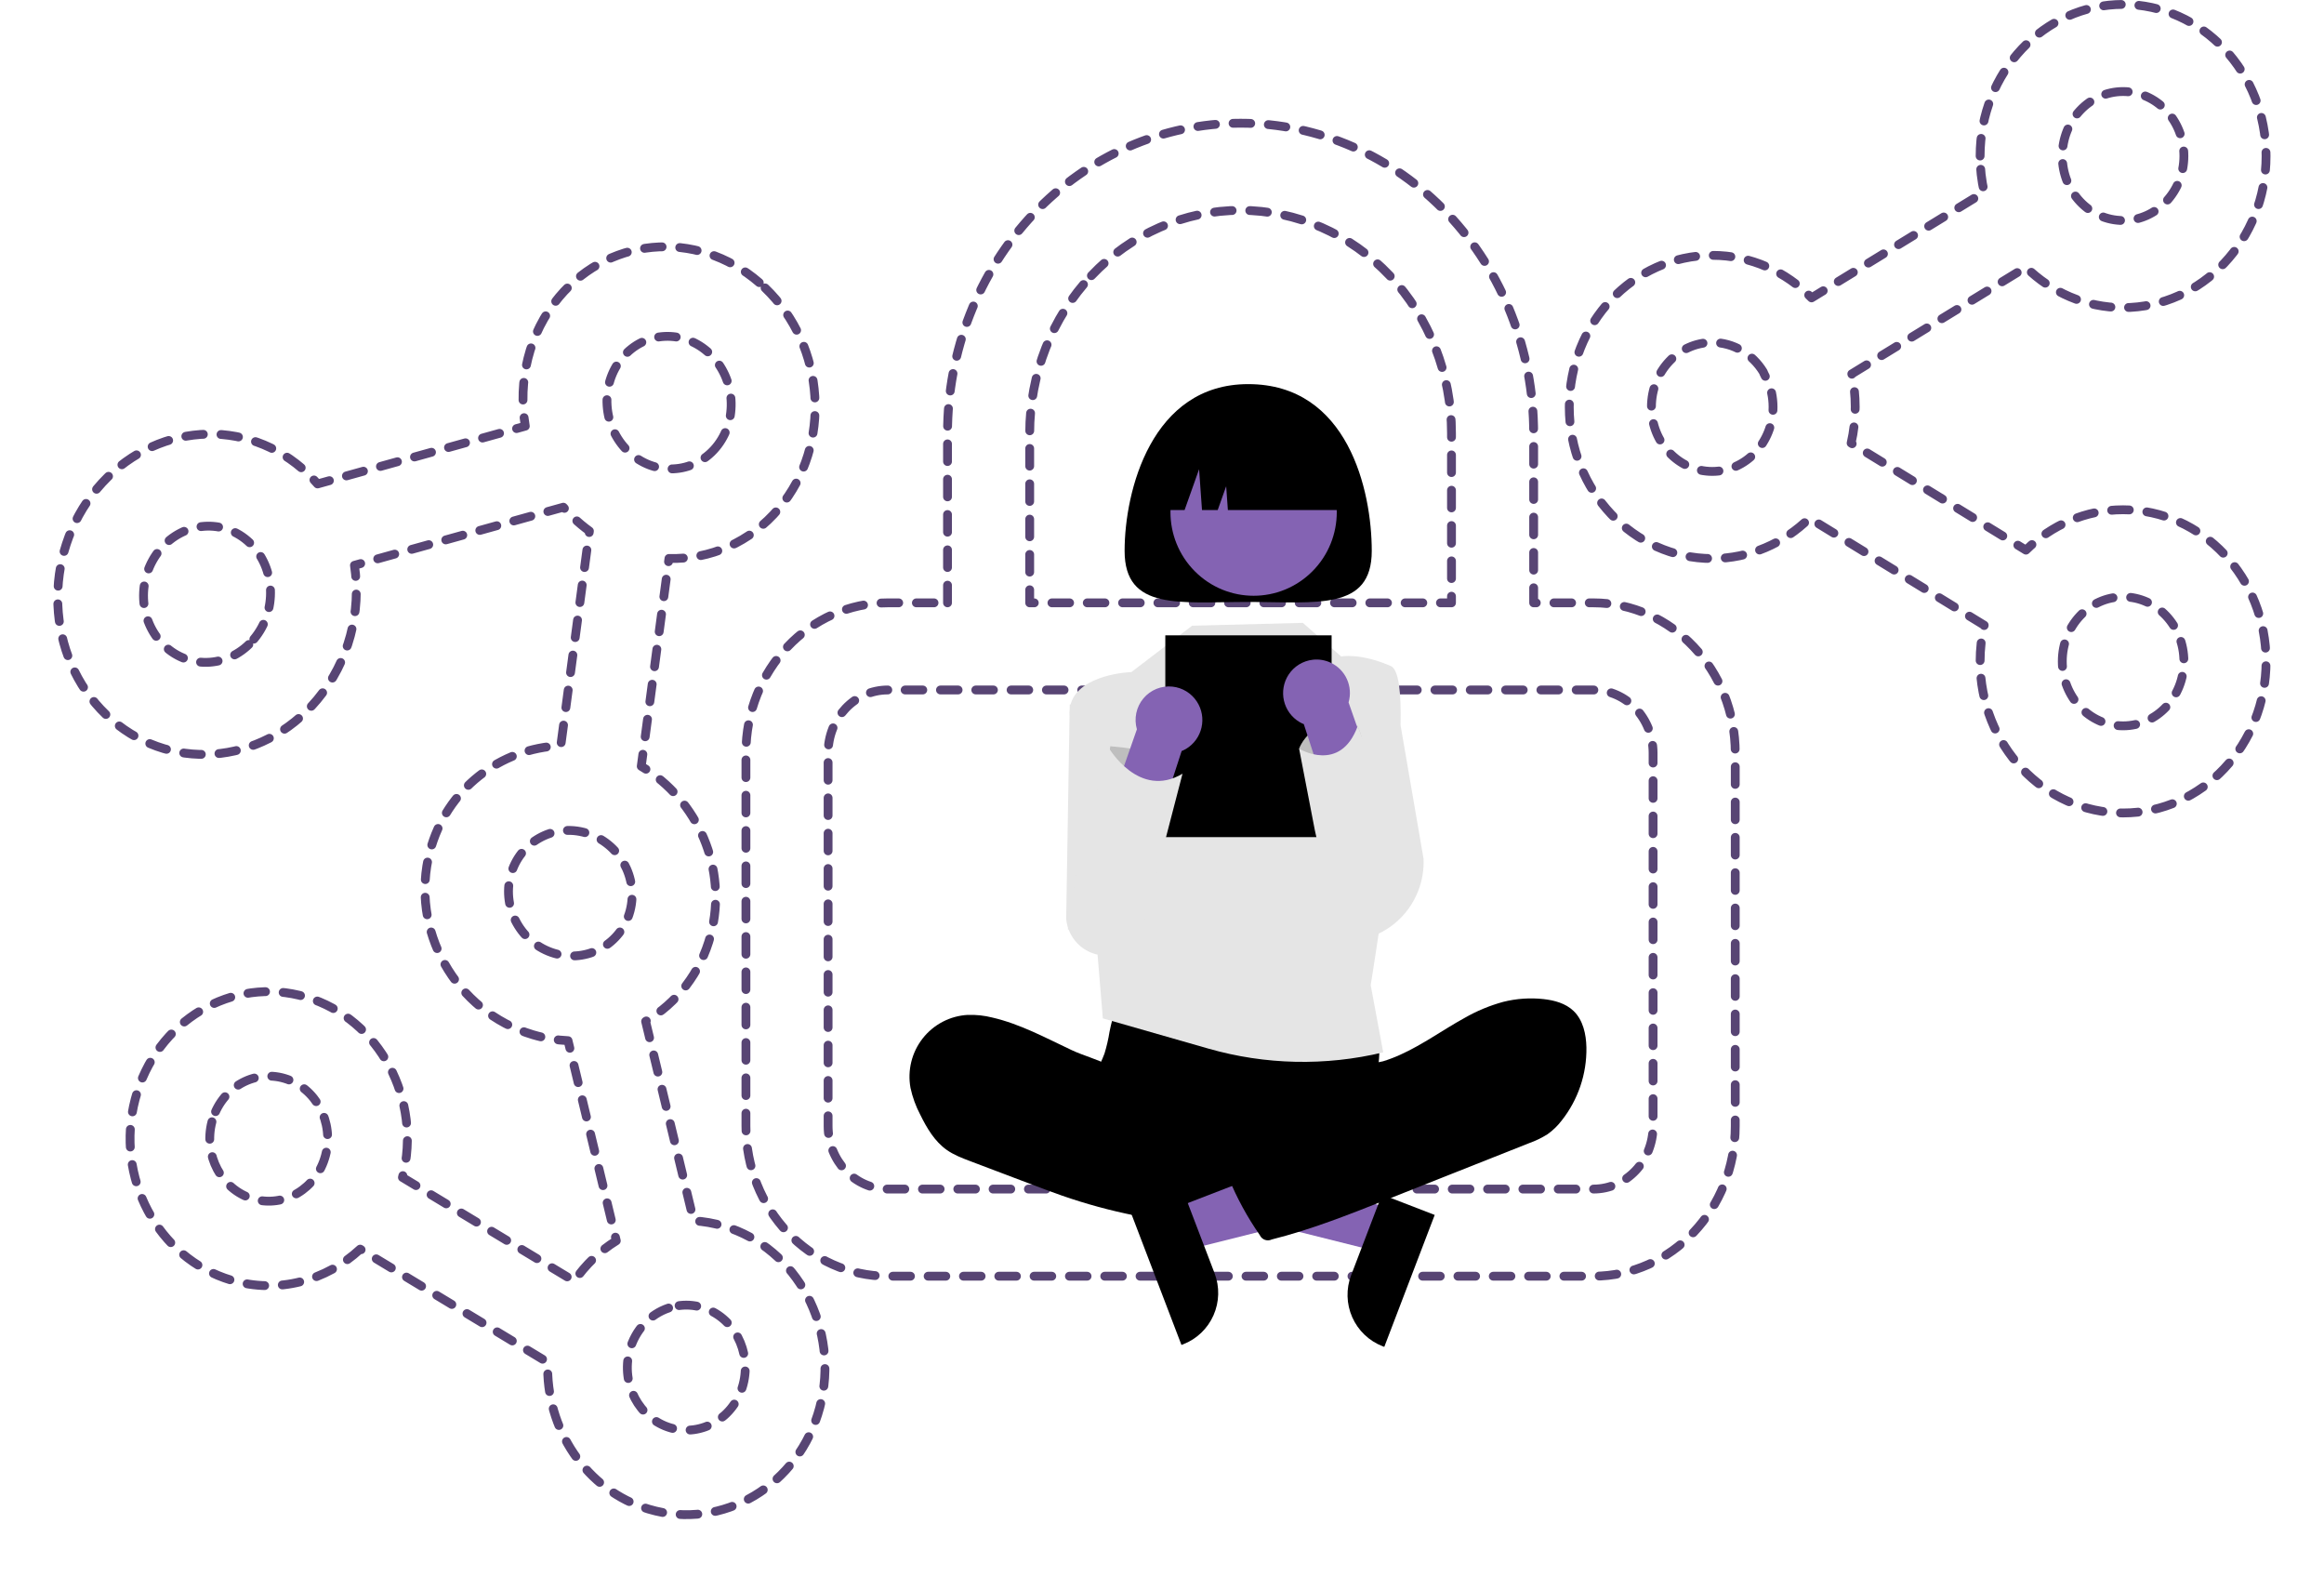 <svg width="503" height="344" viewBox="0 0 503 360" fill="none" xmlns="http://www.w3.org/2000/svg">
<path id="hero-img-right" fill-rule="evenodd" clip-rule="evenodd" d="M436.807 35.33C436.807 16.37 451.306 1 469.191 1C487.077 1 501.576 16.37 501.576 35.33C501.576 54.291 487.077 69.661 469.191 69.661C460.694 69.661 452.961 66.192 447.184 60.516L407.743 84.661C408.25 87.072 408.517 89.58 408.517 92.153C408.517 94.975 408.196 97.717 407.59 100.341L447.184 124.579C452.961 118.904 460.694 115.435 469.191 115.435C487.077 115.435 501.576 130.805 501.576 149.765C501.576 168.725 487.077 184.095 469.191 184.095C451.306 184.095 436.807 168.725 436.807 149.765C436.807 146.943 437.128 144.201 437.734 141.577L398.139 117.339C392.362 123.014 384.63 126.483 376.132 126.483C358.247 126.483 343.748 111.113 343.748 92.153C343.748 73.193 358.247 57.823 376.132 57.823C384.871 57.823 392.802 61.492 398.628 67.457L437.734 43.518C437.128 40.894 436.807 38.152 436.807 35.33ZM469.191 20.73C461.585 20.73 455.419 27.267 455.419 35.33C455.419 43.394 461.585 49.931 469.191 49.931C476.798 49.931 482.964 43.394 482.964 35.33C482.964 27.267 476.798 20.73 469.191 20.73ZM387.667 84.171C385.207 80.186 380.96 77.553 376.132 77.553C368.526 77.553 362.36 84.09 362.36 92.153C362.36 100.217 368.526 106.753 376.132 106.753C383.739 106.753 389.905 100.217 389.905 92.153C389.905 89.953 389.446 87.866 388.624 85.995C388.465 85.755 388.315 85.506 388.174 85.248C387.982 84.896 387.813 84.536 387.667 84.171ZM455.419 149.765C455.419 141.701 461.585 135.165 469.191 135.165C476.798 135.165 482.964 141.701 482.964 149.765C482.964 157.828 476.798 164.365 469.191 164.365C461.585 164.365 455.419 157.828 455.419 149.765Z" stroke="#584574" stroke-width="2" stroke-linecap="round" stroke-linejoin="round" stroke-dasharray="4 4"/>
<path id="hero-img-left" fill-rule="evenodd" clip-rule="evenodd" d="M161.598 65.198C175.369 78.394 176.795 100.722 164.784 115.07C158.24 122.888 149.056 126.723 139.824 126.46L133.548 173.528C146.385 181.143 153.245 196.744 149.285 211.716C147.004 220.337 141.557 227.159 134.539 231.286L145.433 276.458C147.69 276.588 149.968 276.98 152.234 277.653C168.932 282.617 178.673 300.99 173.991 318.692C169.308 336.393 151.976 346.719 135.278 341.755C121.029 337.52 111.846 323.518 112.369 308.502L69.885 282.865C62.17 290.03 51.302 293.051 40.69 289.896C23.992 284.933 14.252 266.559 18.934 248.858C23.616 231.157 40.948 220.831 57.646 225.794C74.28 230.739 84.009 248.99 79.456 266.628L118.364 290.107C120.936 286.364 124.197 283.27 127.896 280.975L116.967 235.657C114.333 235.542 111.663 235.104 109.003 234.313C91.438 229.092 80.995 210.509 85.677 192.808C89.409 178.699 101.624 169.409 115.323 168.863L121.806 120.25C120.525 119.323 119.287 118.292 118.102 117.156C117.33 116.417 116.597 115.648 115.902 114.854L68.587 128.012C70.16 138.528 67.387 149.791 60.129 158.46C47.512 173.53 26.12 175.052 12.349 161.858C-1.422 148.664 -2.357 125.751 10.261 110.68C22.878 95.609 44.27 94.088 58.041 107.282C58.812 108.021 59.544 108.791 60.235 109.588L107.284 96.504C105.576 86.287 108.052 75.483 114.915 67.285C126.926 52.937 147.827 52.003 161.598 65.198ZM150.454 101.339C155.562 95.237 154.955 85.741 149.099 80.129C143.242 74.517 134.353 74.914 129.245 81.016C124.137 87.118 124.744 96.614 130.601 102.226C136.457 107.838 145.346 107.44 150.454 101.339ZM139.746 296.2C135.593 297.59 132.162 301.104 130.898 305.882C128.907 313.41 133.049 321.224 140.151 323.335C147.252 325.446 154.623 321.055 156.615 313.527C158.606 305.998 154.463 298.184 147.362 296.074C145.424 295.498 143.466 295.406 141.603 295.73C141.351 295.824 141.092 295.907 140.828 295.979C140.467 296.077 140.106 296.15 139.746 296.2ZM45.799 144.73C51.165 138.32 50.767 128.576 44.911 122.964C39.054 117.353 29.957 118 24.591 124.41C19.225 130.819 19.622 140.564 25.479 146.175C31.335 151.786 40.433 151.139 45.799 144.73ZM113.875 215.893C106.405 213.672 101.964 205.77 103.955 198.241C105.947 190.713 113.616 186.411 121.087 188.631C128.557 190.852 132.998 198.754 131.007 206.283C129.015 213.811 121.345 218.113 113.875 215.893ZM36.31 254.023C34.319 261.551 38.461 269.365 45.562 271.476C52.664 273.587 60.035 269.196 62.026 261.668C64.018 254.139 59.875 246.325 52.774 244.215C45.672 242.104 38.301 246.495 36.31 254.023Z" stroke="#584574" stroke-width="2" stroke-linecap="round" stroke-linejoin="round" stroke-dasharray="4 4"/>
<path id="hero-img-locker" fill-rule="evenodd" clip-rule="evenodd" d="M202.919 136.513V98.105C202.919 79.477 209.919 61.616 222.371 48.452C234.822 35.289 251.703 27.899 269.301 27.899C286.898 27.899 303.78 35.289 316.231 48.452C328.683 61.616 335.683 79.477 335.683 98.105V136.513H349.207C366.932 136.513 381.344 151.711 381.344 170.514V254.992C381.344 273.796 366.932 288.994 349.207 288.994H189.394C171.67 288.994 157.258 273.796 157.258 254.992V170.514C157.258 151.711 171.67 136.513 189.394 136.513H202.919ZM235.513 62.422C244.47 52.953 256.623 47.629 269.301 47.629C281.978 47.629 294.132 52.953 303.088 62.422C312.044 71.891 317.071 84.727 317.071 98.105V136.513H221.531V98.105C221.531 84.727 226.557 71.891 235.513 62.422ZM189.394 156.243C181.901 156.243 175.87 162.658 175.87 170.514V254.992C175.87 262.849 181.901 269.264 189.394 269.264H349.207C356.701 269.264 362.732 262.849 362.732 254.992V170.514C362.732 162.658 356.701 156.243 349.207 156.243H189.394Z" stroke="#584574" stroke-width="2" stroke-linecap="round" stroke-linejoin="round" stroke-dasharray="4 4"/>
<g clip-path="url(#clip0_24_9965)" id="hero-img-girl">
  <g id="hero-img-girl-body">
    <path d="M303.429 274.034L299.887 283.3L262.641 273.978L267.869 260.301L303.429 274.034Z" fill="#8463B3"/>
    <path d="M313.269 275.122L301.848 305L301.472 304.855C298.403 303.67 295.929 301.308 294.592 298.289C293.256 295.271 293.168 291.842 294.346 288.757L294.347 288.757L301.322 270.508L313.269 275.122Z" fill="black"/>
    <path d="M239.613 233.645C239.35 235.318 238.968 236.97 238.47 238.588C237.91 240.172 237.045 241.637 236.532 243.237C234.899 248.338 237.163 254.025 240.78 257.963C243.916 261.363 247.964 263.779 252.436 264.919C255.698 265.744 259.091 265.863 262.453 265.977C271.763 266.295 281.313 266.578 290.134 263.571C292.922 262.598 295.614 261.369 298.177 259.899C298.986 259.512 299.699 258.947 300.264 258.248C300.936 257.285 301.023 256.036 301.017 254.86C300.997 250.893 300.197 246.946 300.387 242.984C300.492 240.789 300.901 238.596 300.699 236.408C300.421 233.923 299.385 231.586 297.734 229.715C296.083 227.844 293.897 226.532 291.475 225.959C288.973 225.419 286.377 225.713 283.829 225.959C277.216 226.598 270.574 226.896 263.93 226.853C257.142 226.81 250.395 225.768 243.641 225.66C241.643 225.627 241.683 226.246 241.047 228.189C240.462 229.978 239.983 231.8 239.613 233.645Z" fill="black"/>
    <path d="M213.068 230.421C211.242 229.96 209.361 229.759 207.48 229.824C205.504 229.934 203.573 230.466 201.817 231.383C200.061 232.301 198.519 233.584 197.294 235.147C196.07 236.71 195.19 238.517 194.714 240.448C194.238 242.38 194.176 244.39 194.533 246.347C194.989 248.467 195.734 250.513 196.747 252.428C198.229 255.451 200.006 258.466 202.75 260.403C204.354 261.536 206.212 262.242 208.047 262.937L222.494 268.407C224.62 269.212 226.746 270.017 228.892 270.763C239.676 274.51 250.918 276.756 262.308 277.44C265.777 277.648 269.299 277.706 272.683 276.912C273.486 276.723 274.343 276.443 274.808 275.758C275.083 275.276 275.246 274.737 275.283 274.182L276.172 267.926C276.297 267.046 276.417 266.119 276.096 265.289C275.689 264.238 274.668 263.577 273.695 263.015C264.196 257.532 253.106 254.507 245.111 246.981C243.229 245.21 241.654 242.401 239.367 241.198C236.774 239.833 233.72 239.054 231.039 237.797C225.18 235.048 219.418 231.889 213.068 230.421Z" fill="black"/>
    <path opacity="0.1" d="M227.491 238.855C232.598 240.463 254.159 251.605 257.854 255.496C257.359 255.675 240.552 246.208 240.048 246.056C235.464 244.673 230.854 243.282 226.501 241.258C225.625 240.851 220.811 238.937 221.029 237.827C221.275 236.574 226.585 238.569 227.491 238.855Z" fill="black"/>
    <path fill-rule="evenodd" clip-rule="evenodd" d="M244.562 152.19L258.311 141.697L283.4 141.045L292.083 148.66C292.083 148.66 296.413 147.79 303.34 150.836C305.139 151.627 305.695 156.875 305.534 164.214L310.747 194.507C310.842 196.973 310.43 199.432 309.538 201.731C308.645 204.031 307.291 206.12 305.559 207.87C304.11 209.334 302.424 210.534 300.575 211.419C299.546 218.395 298.769 223.072 298.769 223.072L301.608 238.306C288.551 241.445 274.909 241.151 261.997 237.453L238.1 230.609L236.903 216.178C235.458 215.86 234.099 215.189 232.953 214.208C231.144 212.659 230.011 210.459 229.795 208.08L230.556 162.202C230.552 162.122 230.547 162.044 230.543 161.968C230.518 161.488 230.533 161.031 230.583 160.597L230.601 159.54L230.791 159.522C232.704 152.563 244.562 152.19 244.562 152.19Z" fill="#E5E5E5"/>
    <path d="M289.918 143.873H252.249V189.567H289.918V143.873Z" fill="black"/>
    <path d="M254.325 273.599L257.868 282.865L295.114 273.543L289.886 259.866L254.325 273.599Z" fill="#8463B3"/>
    <path d="M256.432 270.073L263.408 288.322L263.408 288.322C264.587 291.407 264.498 294.835 263.162 297.854C261.826 300.873 259.351 303.235 256.283 304.42L255.907 304.565L244.485 274.686L256.432 270.073Z" fill="black"/>
    <path d="M328.777 226.874C331.769 226.12 334.871 225.907 337.937 226.245C340.386 226.517 342.909 227.202 344.697 228.905C346.873 230.979 347.573 234.186 347.631 237.199C347.727 243.201 345.746 249.05 342.027 253.747C341.119 254.935 340.04 255.98 338.824 256.847C337.512 257.672 336.115 258.349 334.656 258.866L302.301 271.693C293.789 275.067 285.247 278.451 276.368 280.676C275.885 280.91 275.33 280.942 274.824 280.765C274.318 280.587 273.903 280.215 273.669 279.73C273.662 279.715 273.655 279.7 273.649 279.685C270.814 275.615 268.436 271.242 266.557 266.647C266.468 266.538 266.407 266.409 266.378 266.27C266.349 266.132 266.354 265.989 266.392 265.853C266.43 265.718 266.5 265.593 266.596 265.49C266.692 265.387 266.811 265.309 266.944 265.262L289.829 252.046C291.468 251.099 293.126 250.139 294.487 248.82C295.476 247.857 296.286 246.724 296.878 245.474C297.352 244.478 297.397 242.128 298.003 241.392C298.596 240.671 300.625 240.614 301.563 240.33C302.885 239.923 304.179 239.431 305.438 238.858C310.557 236.556 315.116 233.212 320.023 230.516C322.776 228.935 325.717 227.711 328.777 226.874Z" fill="black"/>
    <path opacity="0.1" d="M315.803 236.744C311.871 239.712 306.78 242.44 302.883 245.487C301.553 246.526 279.383 259.054 279.07 260.718C282.705 261.333 305.864 245.05 309.177 243.425C312.49 241.8 315.427 239.509 318.338 237.235C319.08 236.655 322.223 234.913 320.094 234.265C318.894 233.9 316.688 236.151 315.803 236.744Z" fill="black"/>
    <path opacity="0.17" d="M239.26 173.03L239.78 168.996C239.78 168.996 259.177 170.419 256.146 175.206C253.115 179.993 245.755 180.428 245.755 180.428L239.26 173.03Z" fill="black"/>
    <path d="M253.902 155.489C255.013 155.612 256.083 155.981 257.036 156.569C257.988 157.157 258.799 157.949 259.411 158.89C259.969 159.748 260.348 160.71 260.526 161.719C260.704 162.728 260.677 163.763 260.447 164.761C260.217 165.759 259.789 166.701 259.188 167.529C258.588 168.357 257.826 169.054 256.951 169.579C256.629 169.769 256.294 169.935 255.948 170.074L244.026 206.728C243.68 207.451 243.196 208.098 242.601 208.633C242.005 209.167 241.311 209.578 240.557 209.842C239.803 210.106 239.005 210.217 238.208 210.17C237.411 210.123 236.632 209.918 235.914 209.567C235.196 209.215 234.555 208.725 234.026 208.124C233.498 207.523 233.092 206.822 232.834 206.063C232.576 205.304 232.469 204.501 232.521 203.701C232.572 202.9 232.78 202.118 233.134 201.398L245.813 165.151C245.468 163.952 245.422 162.686 245.679 161.464C245.937 160.243 246.49 159.104 247.29 158.149C248.089 157.194 249.111 156.451 250.264 155.987C251.418 155.523 252.667 155.352 253.902 155.489Z" fill="#8463B3"/>
    <path d="M239.438 169.34C239.438 169.34 246.27 181.071 256.146 175.206L246.575 212.021H238.51L230.168 210.455L232.504 195.245L239.438 169.34Z" fill="#E5E5E5"/>
    <path d="M288.217 177.358L282.558 169.549C282.558 169.549 285.278 161.449 295.824 164.411C295.824 164.411 302.536 179.51 288.217 177.358Z" fill="#E5E5E5"/>
    <path opacity="0.17" d="M288.217 177.358L282.558 169.549C282.558 169.549 285.278 161.449 295.824 164.411C295.824 164.411 302.536 179.51 288.217 177.358Z" fill="black"/>
    <path d="M289.715 150.074C291.348 150.837 292.654 152.164 293.396 153.812C294.137 155.461 294.266 157.323 293.757 159.059L306.436 195.306C306.789 196.025 306.998 196.808 307.049 197.608C307.101 198.409 306.994 199.212 306.736 199.971C306.478 200.73 306.072 201.431 305.544 202.032C305.015 202.633 304.374 203.123 303.656 203.475C302.938 203.826 302.159 204.031 301.362 204.078C300.565 204.125 299.767 204.014 299.013 203.75C298.259 203.486 297.564 203.075 296.969 202.541C296.374 202.006 295.89 201.359 295.544 200.635L283.622 163.982C283.275 163.842 282.94 163.677 282.619 163.486C281.743 162.961 280.982 162.264 280.381 161.436C279.78 160.608 279.352 159.667 279.122 158.669C278.893 157.67 278.866 156.636 279.044 155.627C279.222 154.618 279.601 153.655 280.159 152.797C280.77 151.857 281.582 151.064 282.534 150.476C283.487 149.889 284.557 149.52 285.668 149.397C287.054 149.239 288.455 149.474 289.715 150.074Z" fill="#8463B3"/>
    <path d="M282.558 169.549C282.558 169.549 291.895 175.243 295.824 164.411L308.982 199.231L305.072 206.103L304.507 206.151C302.174 206.346 299.83 205.97 297.674 205.054C295.518 204.137 293.616 202.709 292.131 200.891C289.101 197.183 287.039 192.775 286.13 188.065L282.558 169.549Z" fill="#E5E5E5"/>
  </g>
  <g id="hero-img-girl-head">
    <path d="M299.011 124.749C299.011 138.37 286.479 136.31 271.021 136.31C255.562 136.31 243.031 138.37 243.031 124.749C243.031 111.128 249.152 86.983 271.021 86.983C293.643 86.983 299.011 111.128 299.011 124.749Z" fill="black"/>
    <path d="M285.571 129.365C292.926 121.972 292.926 109.986 285.571 102.594C278.215 95.201 266.29 95.201 258.934 102.594C251.579 109.986 251.579 121.972 258.934 129.365C266.29 136.758 278.215 136.758 285.571 129.365Z" fill="#8463B3"/>
    <path d="M249.166 115.5H256.615L259.901 106.251L260.559 115.5H264.119L266.036 110.105L266.42 115.5H292.876C292.876 110.185 290.775 105.088 287.036 101.33C283.297 97.572 278.226 95.461 272.938 95.461H269.104C263.816 95.461 258.744 97.572 255.005 101.33C251.266 105.088 249.166 110.185 249.166 115.5Z" fill="black"/>
  </g>
</g>
<defs>
<clipPath id="clip0_24_9965">
<rect width="281" height="261" fill="white" transform="translate(126 44)"/>
</clipPath>
</defs>
</svg>
